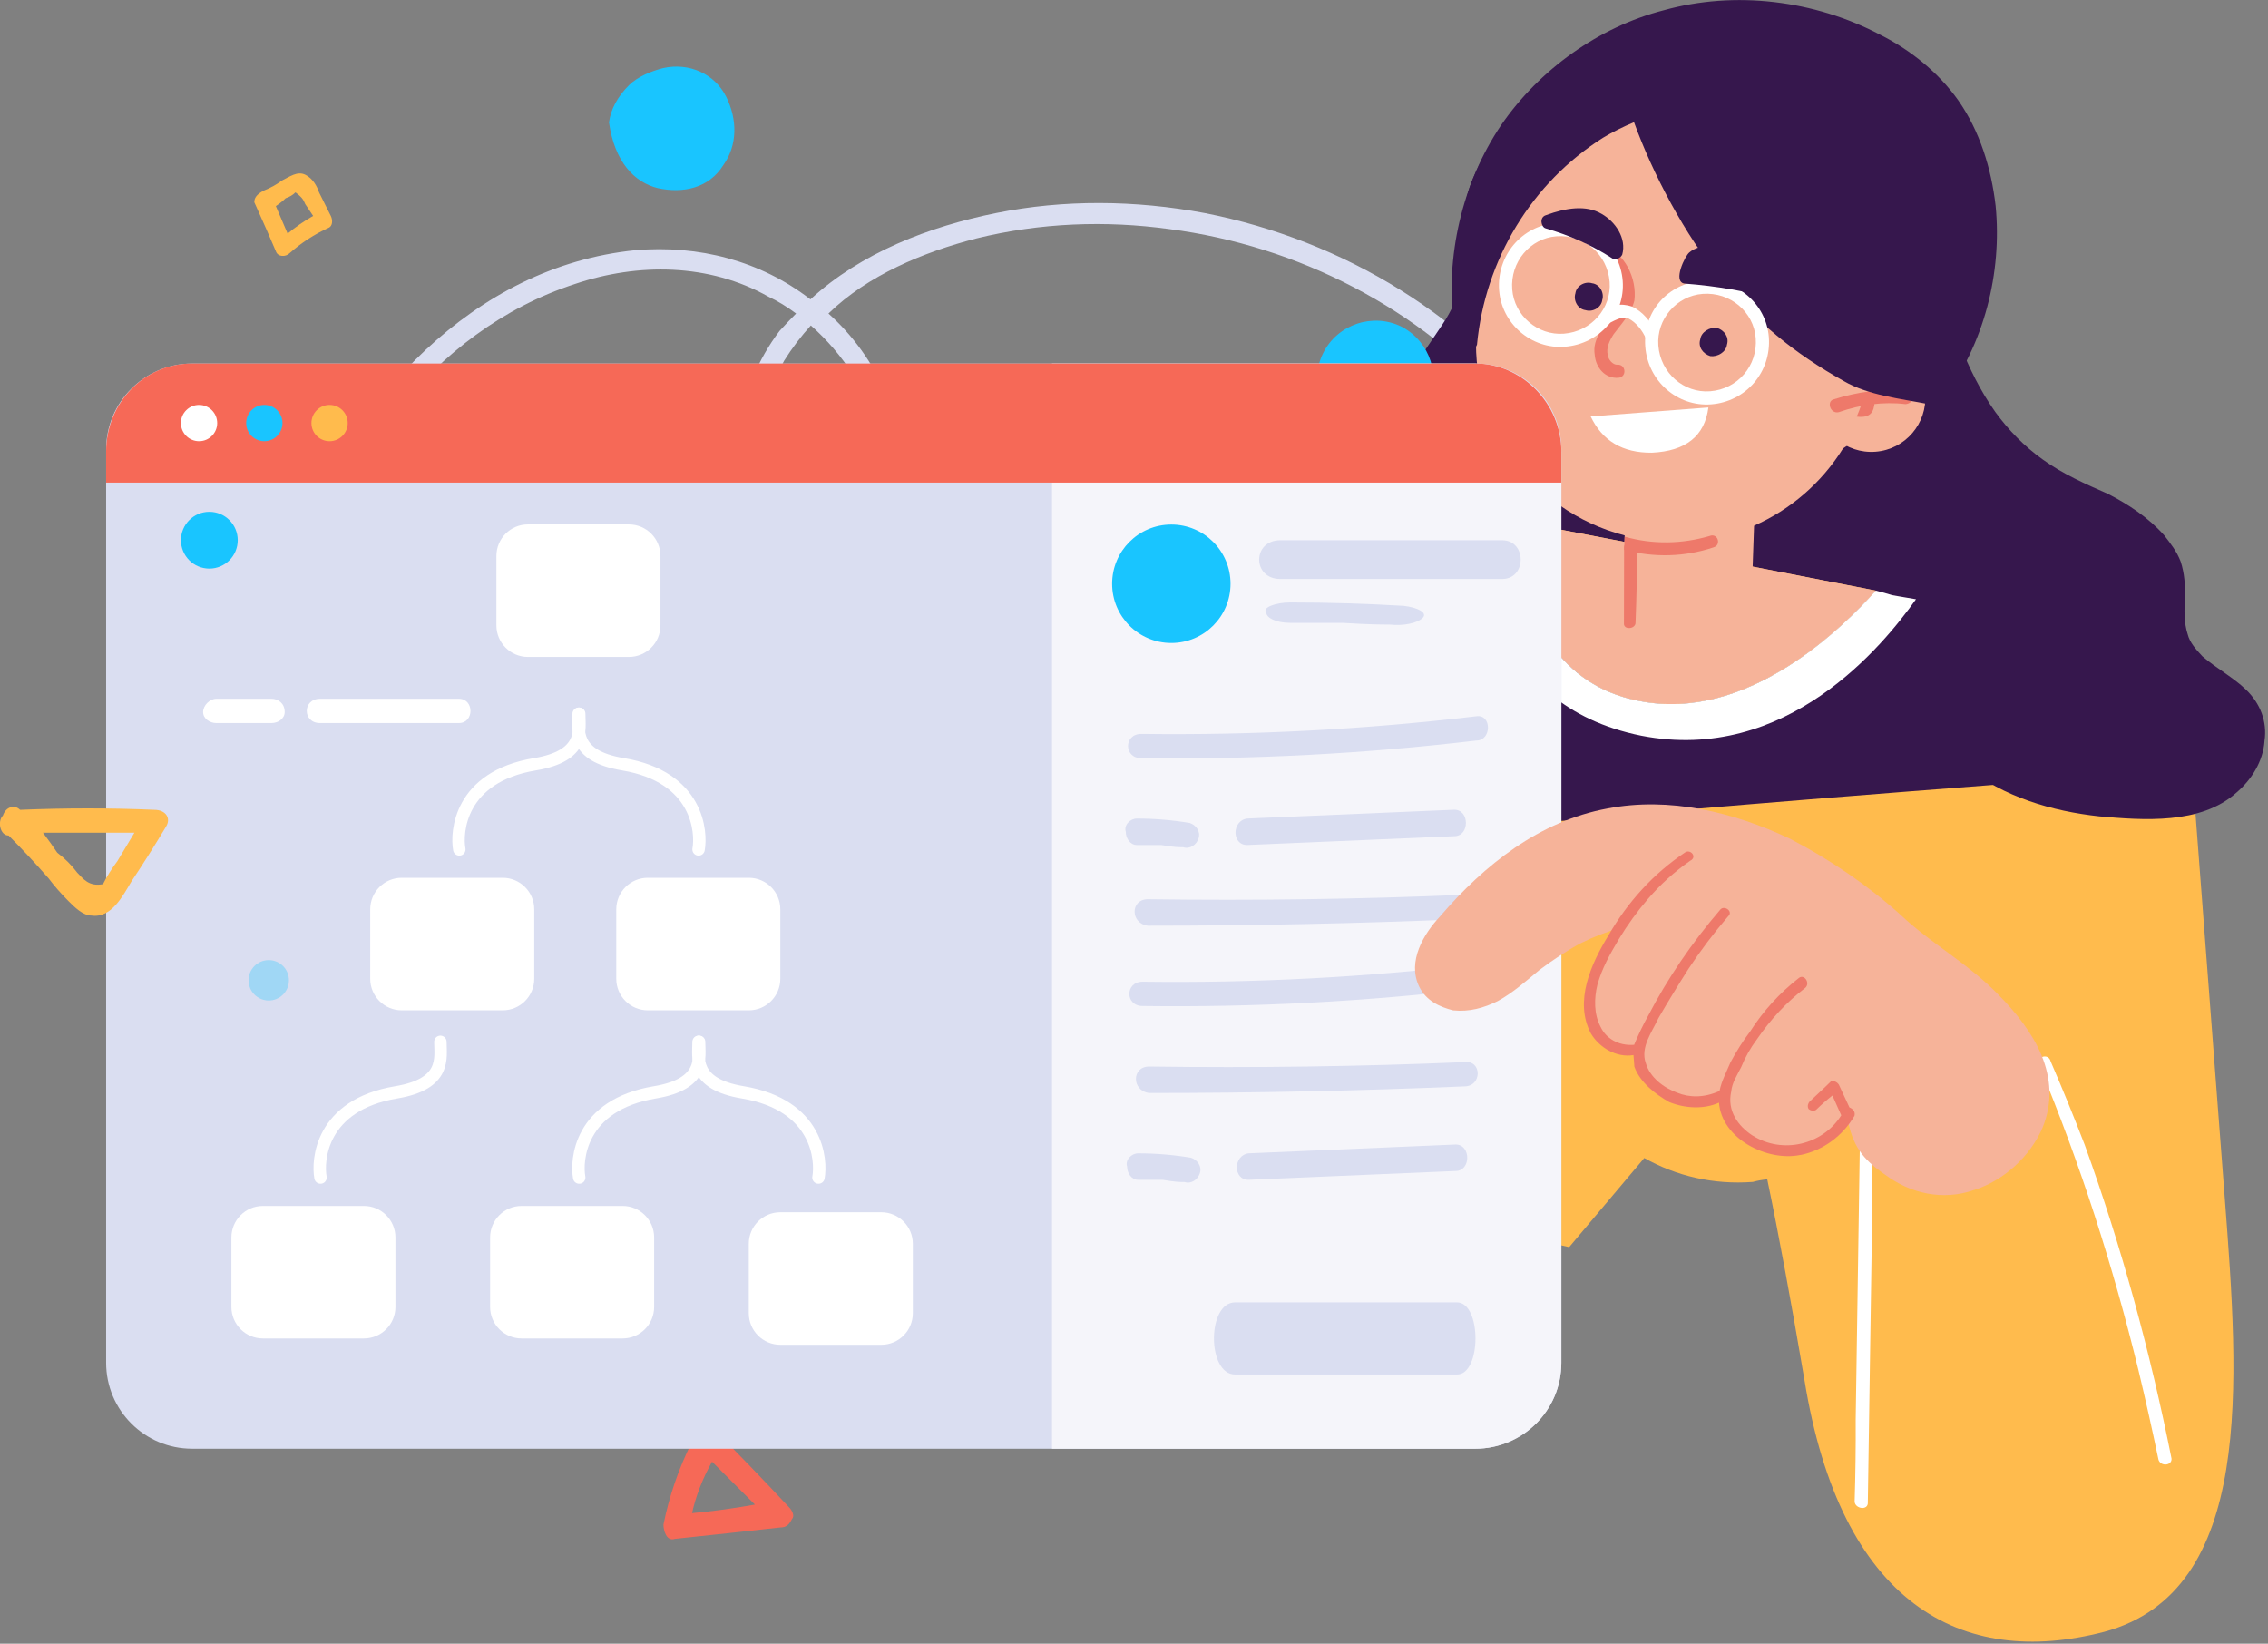 <svg width="730" height="529" viewBox="0 0 730 529" fill="none" xmlns="http://www.w3.org/2000/svg">
<rect x="0" y="0" width="730" height="529" fill="#808080" stroke="none"/>
<g clip-path="url(#clip0_247_112)">
<path fill-rule="evenodd" clip-rule="evenodd" d="M494.64 142.74C491.38 138.49 488.06 134.5 484.65 130.77C457.19 99.31 417.83 79.1 376.39 73.73C355.92 70.91 334.86 71.67 314.27 76.74C297.2 81.13 279.26 88.6 266.65 100.91C282.33 114.89 292.53 136.52 289.5 157.76C288.23 168.24 282.45 179.96 272.49 184.26C261.05 189.39 250.26 181.78 244.2 172.16C232.02 151.65 237.06 124.71 250.92 106.5C252.53 104.73 254.3 102.86 256.24 100.9C253.25 98.67 250.28 96.87 247.33 95.48C228.25 84.71 205.37 84.55 185.11 91.38C138.32 106.61 108.44 150.77 94.62 195.67C93.54 199.54 86.86 198.08 88.44 193.94C90.17 187.75 92.33 181.55 94.91 175.32C113.75 128.9 152.06 85.87 204.42 80.53C224.92 78.77 244.74 83.91 260.85 96.35C277.15 81.33 299.1 72.89 320.75 68.54C342.4 64.19 365.28 64.35 387.85 68.59C432.5 77.36 473.87 102.3 500.09 139.67C502.53 142.86 496.59 146.2 494.65 142.73L494.64 142.74ZM260.99 104.74C257.77 108.28 254.91 112.07 252.39 116.09C247.25 125.49 243.95 135.82 244.22 146.74C244.22 157.16 247.59 168.95 255.29 175.69C259 178.82 264.41 180.33 269.42 178.82C273.66 177.09 277 172.61 279.35 168.68C284.27 160.05 284.76 149.35 282.51 139.55C279.57 126.22 271.35 113.91 260.99 104.75V104.74Z" fill="#DADEF1"/>
<path d="M705.94 252.42C706.08 254.29 711.57 326.34 716.1 385.76C720.63 445.18 725.73 512.08 677.32 525.18C631.18 537.17 592.4 516.12 580.79 444.07C576.52 418.98 572.51 397.17 568.82 379.57C567.26 379.69 565.71 379.96 564.18 380.39C551.55 381.35 539.57 378.5 529.24 372.7L505.07 401.37L307.82 357.11L355.85 277.22L336.74 273.5L337.43 270.15C314.66 261.53 297.5 240.25 295.54 214.52C294.08 195.34 302.95 169.72 318.5 157.71C336.72 143.62 363.49 142.99 385.01 147.46C413.03 152.85 441.22 158.39 469.57 164.07C471.8 164.53 474.02 164.83 476.23 164.97C475.54 180.55 479.07 226.87 528.29 236.77C575.1 245.91 606.08 207.78 616.71 192.86C624.02 194.18 631.51 195.65 639.16 197.27C644.25 198.14 649.34 199.16 654.45 200.34C664.06 202.9 673.23 205.97 681.15 211.01C697.41 220.59 704.7 236.04 705.95 252.41L705.94 252.42Z" fill="#FFBB4D"/>
<path d="M728.88 238.44C728.44 245.06 724.66 251 719.8 255.13C708.35 265.41 689.89 264 675.67 262.73C660.48 261.06 645.08 256.59 632.57 246.72C627.07 242.43 621.96 237.18 618.22 231.34C614.41 224.57 612.44 217.19 611.36 209.28C610.29 201.36 610.58 192.87 611.38 184.81C612.03 176.92 612.84 169.01 613.81 161.1C615.48 145.91 618.51 130.15 626.4 116.38C626.83 115.88 627.73 115.34 628.2 115.3C623.03 102.99 620.12 89.56 616.78 76.64C616.13 74.34 620.24 72.61 620.92 75.38C621.85 79.39 622.79 83.39 623.72 87.4C627.78 103.56 632.73 119.18 642.22 132.58C646.43 138.38 651.53 143.63 657.5 147.89C663.97 152.57 671.28 155.78 678.58 158.99C684.95 162.27 691.39 166.48 696.53 172.21C698.62 174.87 700.7 177.54 701.89 180.74C703.11 184.41 703.43 188.62 703.25 192.4C703.07 196.18 702.92 200.42 704.14 204.1C704.82 206.87 706.87 209.07 708.92 211.26C713.45 215.15 718.85 218.03 722.91 221.96C727.48 226.32 729.81 232.26 728.87 238.45L728.88 238.44Z" fill="#36174D"/>
<path d="M654.88 249.25C654.95 250.19 653.65 251.7 652.72 251.77L640.09 252.73C605.47 255.37 570.86 258.16 536.26 261.11C527.55 262.09 518.83 262.91 510.1 263.58C504.02 264.04 496.14 265.59 490.63 261.3C488.11 259.14 486.93 255.94 485.74 252.73C484.95 248.55 484.2 244.85 483.41 240.67L478.71 216.09C475.81 215.06 473.21 213.84 470.9 212.45C463.96 207.8 457.81 201.21 454.83 192.97C453.54 188.36 453.35 183.83 454.26 179.37C455.34 175.05 457.36 170.66 457.94 165.91C458.2 156.95 452.41 148.92 450.83 140.57C449.36 133.62 450.73 126.93 454.01 120.56C457.29 114.19 461.58 108.69 465.36 102.75C466.75 100.45 467.98 98 469.04 95.41C469.37 81.27 470.5 65.18 474.14 57.37C479.33 45.21 485.45 39.1 495.14 30.36C516.71 10.83 541.76 12.22 569.97 18.07C571.41 18.43 571.52 19.83 571.59 20.77C576.08 22 580.45 23.86 584.72 26.36C618.21 45.92 623.4 89.29 630.25 123.59C638.48 165.63 646.69 207.51 654.89 249.24L654.88 249.25Z" fill="#36174D"/>
<path d="M486.77 167.48C525.61 174.87 564.61 182.41 603.79 190.09C593.81 201.2 562.81 232.74 527.44 225.56C492.57 218.81 487.31 180.62 486.78 167.48H486.77Z" fill="#FFBB4D"/>
<path d="M694.74 469.74C692.75 460.17 690.61 450.61 688.32 441.06C680.1 407.33 669.62 374.72 656.36 342.79C655.21 340.05 659.35 338.8 660.03 341.57C663.84 350.38 667.5 359.35 671.02 368.5C682.94 401.47 692.1 435.13 698.95 469.43C699.13 471.77 695.39 472.05 694.74 469.75V469.74Z" fill="white"/>
<path d="M602.94 364.27C602.67 373.07 602.55 381.87 602.6 390.65C602.15 421.74 601.68 452.68 601.2 483.46C601.41 486.27 597.13 485.65 596.95 483.31C597.22 474.51 597.34 465.71 597.29 456.93C597.74 425.84 598.21 394.9 598.69 364.12C598.94 361.28 602.76 361.93 602.94 364.27Z" fill="white"/>
<path d="M565.3 148.32L563.54 199.28L522.73 194.86L522.78 176.97L522.93 172.72L522.95 148.25L565.31 148.32H565.3Z" fill="#F6B399"/>
<path d="M624.61 99.09C622.95 106.12 620.62 112.57 617.61 118.45C611.81 128.77 603.09 137.91 593.23 144.31C579.4 166.54 553.04 178.9 525.77 172.98C494.68 166.41 473.72 138.36 475.15 107.66C475.2 104.21 475.72 100.71 476.7 97.19C478.07 90.5 480.27 84.37 483.3 78.81C483.71 75.96 484.26 72.93 484.96 69.74C492.83 31.02 530.96 6.47 569.21 14.38C607.96 22.72 632.48 60.38 624.61 99.1V99.09Z" fill="#F6B399"/>
<path d="M555.86 110.92C555.57 113.29 552.87 114.91 550.5 114.62C548.09 113.86 546.51 111.63 547.26 109.22C547.55 106.85 550.25 105.23 552.62 105.52C555.03 106.28 556.61 108.51 555.86 110.92Z" fill="#36174D"/>
<path d="M515.71 96.57C515.42 98.94 512.72 100.56 510.31 99.81C507.94 99.52 506.32 96.82 507.07 94.41C507.36 92.04 510.06 90.42 512.47 91.17C514.84 91.46 516.46 94.16 515.71 96.57Z" fill="#36174D"/>
<path d="M520.91 121.59C516.7 121.91 513.61 118.38 513.29 114.17C512.43 109.06 516.36 105 518.91 101.51C521.47 98.02 522.62 94.64 521.36 90.5C520.14 86.83 520.83 83.48 517.44 82.33C514.53 81.14 513.81 77.9 516.25 79.13C523.01 81.44 526.93 89.61 526.06 96.73C524.98 101.05 521.92 104.11 519.36 107.59C518.1 109.57 516.87 112.01 517.52 114.32C517.63 115.72 519.17 117.49 520.58 117.38C523.39 117.17 523.71 121.38 520.9 121.59H520.91Z" fill="#EE796A"/>
<path d="M603.67 145.39C613.23 144.66 620.39 136.32 619.66 126.76C618.93 117.2 610.59 110.04 601.03 110.77C591.47 111.5 584.31 119.84 585.04 129.4C585.77 138.96 594.11 146.12 603.67 145.39Z" fill="#F6B399"/>
<path d="M511.98 134.03L549.88 131.14C548.7 140.33 542.64 145.18 531.7 145.7C522.3 145.79 515.73 141.9 511.99 134.03H511.98Z" fill="white"/>
<path d="M615.52 128.02C615.63 129.42 614.26 130 613.32 130.07C606.2 129.2 598.74 130.24 591.87 132.65C589.1 133.33 587.84 129.19 590.15 128.55C597.96 126.07 605.88 125 613.94 125.8C615.34 125.69 615.92 127.06 615.52 128.03V128.02Z" fill="#EE796A"/>
<path d="M603.39 129.42C603.14 132.26 602.38 134.67 597.63 134.09C597.9 133.44 598.16 132.8 598.42 132.15C598.69 131.5 598.94 130.7 599.18 129.74C599.07 128.34 599.47 127.37 602.35 128.09C602.82 128.05 603.36 128.95 603.39 129.42Z" fill="#EE796A"/>
<path d="M625.42 128.21C625.02 129.18 624.63 130.15 623.22 130.26C622.36 131.27 621.38 130.87 620.38 130.01C611.78 128.31 601.34 127.23 593.47 122.65C577.25 113.53 565.2 103.63 553.76 89.44C542.36 75.72 531.9 55.81 525.94 39.33C522.29 40.86 518.97 42.53 515.97 44.33C493.07 58.78 478.01 83.46 475.4 110.95C475 111.92 474.57 112.42 473.64 112.5C473.35 114.87 470.11 115.59 469.46 113.29C468.93 110.51 468.41 107.72 467.88 104.94C465.23 82.55 470.5 59.09 483.18 40.25C495.46 22.37 514.66 8.67 535.42 3.33C558.46 -3.13 584.11 0.09 605.19 11.19C614.98 16.09 624 23.4 630.33 32.33C637.2 42.16 640.93 54.11 642.33 66.24C644.44 87.73 638.66 110.75 625.41 128.23L625.42 128.21Z" fill="#36174D"/>
<path d="M603.78 190.09C593.8 201.2 562.8 232.74 527.43 225.56C492.56 218.81 487.3 180.62 486.77 167.48C525.61 174.87 564.61 182.41 603.79 190.09H603.78Z" fill="#F6B399"/>
<path d="M551.43 176.2C542.25 179.25 532.39 179.53 522.78 176.97L522.93 172.72C532.07 175.32 541.46 175.07 550.21 172.52C552.95 171.37 554.2 175.51 551.43 176.19V176.2Z" fill="#EE796A"/>
<path d="M526.96 176.18C526.93 184.03 526.76 192.04 526.44 200.22C526.62 202.56 522.41 202.88 522.7 200.51C522.7 192.35 522.72 184.35 522.75 176.51C522.54 173.7 526.75 173.38 526.96 176.19V176.18Z" fill="#EE796A"/>
<path fill-rule="evenodd" clip-rule="evenodd" d="M503.68 111.6C492.92 112.42 483.35 104.21 482.53 93.45C481.67 82.22 489.89 72.65 500.65 71.83C511.41 71.01 521.45 79.19 522.3 90.41C523.12 101.17 514.91 110.74 503.68 111.59V111.6ZM500.97 76.05C492.55 76.69 486.07 84.24 486.74 93.13C487.38 101.55 494.93 108.03 503.36 107.39C512.25 106.71 518.73 99.16 518.09 90.74C517.41 81.85 509.86 75.37 500.97 76.05Z" fill="white"/>
<path d="M522.13 81.96C521.73 82.93 519.93 84.01 518.93 83.15C512.49 78.93 505.19 75.73 497.49 73.49C496.05 73.13 495.33 69.89 497.64 69.24C504.05 66.87 510.56 65.9 515.49 68.82C519.91 71.31 523.62 76.67 522.14 81.96H522.13Z" fill="#36174D"/>
<path fill-rule="evenodd" clip-rule="evenodd" d="M550.74 130.14C539.98 130.96 530.41 122.75 529.56 111.52C528.71 100.29 536.95 91.19 547.71 90.37C558.94 89.51 568.51 97.73 569.33 108.49C570.19 119.72 561.97 129.29 550.75 130.14H550.74ZM548.03 94.58C539.61 95.22 533.13 102.77 533.77 111.2C534.45 120.09 542 126.57 550.42 125.93C559.31 125.25 565.79 117.7 565.11 108.81C564.47 100.39 556.92 93.91 548.03 94.58Z" fill="white"/>
<path d="M572.18 96.5C562.56 93.78 552.55 92.04 542.13 91.26C538.32 90.61 542.39 82.3 543.72 81.26C545.48 79.71 548.26 79.03 550.63 79.32C559.66 80.51 569.01 85.92 574.77 93.48C575.81 94.81 574.12 97.29 572.18 96.5Z" fill="#36174D"/>
<path d="M532.26 109.9C531.83 110.4 530.39 110.04 529.85 109.14C528.7 106.4 526.61 103.74 524.17 102.51C523.2 102.11 522.23 101.72 518.16 103.91C517.76 104.88 516.32 104.52 515.82 104.09C514.81 103.23 514.74 102.29 515.61 101.28C517.7 97.83 521.91 97.51 525.29 98.66C528.71 100.28 531.3 103.38 532.99 107.01C533.53 107.91 533.13 108.88 532.27 109.89L532.26 109.9Z" fill="white"/>
<path d="M616.7 192.87C606.07 207.8 575.1 245.92 528.28 236.78C479.06 226.89 475.53 180.57 476.22 164.98C478.48 165.75 480.72 166.36 482.95 166.82C484.22 167.04 485.49 167.25 486.76 167.47C487.29 180.61 492.55 218.79 527.42 225.55C562.79 232.74 593.8 201.2 603.77 190.08C605.69 190.56 607.45 191.05 609.06 191.56C611.6 191.99 614.15 192.43 616.69 192.86L616.7 192.87Z" fill="white"/>
<path fill-rule="evenodd" clip-rule="evenodd" d="M254.94 488.83C254.02 490.67 253.1 491.59 251.26 491.59C240.22 492.82 228.88 494.04 217.23 495.27C214.47 496.19 213.55 492.51 213.55 490.67C215.39 481.47 218.46 472.58 222.75 464C219.07 460.32 224.59 454.8 228.27 458.48C236.85 467.06 245.44 475.96 254.02 485.15C254.94 486.07 255.86 487.91 254.94 488.83ZM222.75 486.99C229.5 486.38 236.24 485.46 242.98 484.23L229.18 470.43C226.11 475.95 223.97 481.47 222.74 486.99H222.75Z" fill="#F66957"/>
<path d="M434.33 138.62C425.09 134 421.28 122.85 425.9 113.6C430.52 104.35 441.94 100.55 451.19 105.17C460.43 110.07 463.97 121.22 459.35 130.46C454.73 139.71 443.58 143.51 434.34 138.62H434.33Z" fill="#19C5FF"/>
<path d="M401.71 198.46C395.46 195.47 392.74 187.85 396 181.6C399.26 175.35 406.88 172.9 412.86 175.89C419.11 179.15 421.83 186.77 418.57 193.02C415.58 199.28 407.97 201.72 401.71 198.46Z" fill="#F66957"/>
<path d="M456.9 221.03C452.28 218.85 450.37 212.87 452.82 208.25C455 203.36 460.98 201.45 465.6 203.9C470.49 206.35 472.4 212.06 469.95 216.95C467.5 221.57 461.79 223.48 456.9 221.03Z" fill="#FFBB4D"/>
<path d="M474.87 117H61.84C46.55 117 34.16 129.39 34.16 144.68V438.57C34.16 453.86 46.55 466.26 61.84 466.26H474.88C490.17 466.26 502.56 453.86 502.56 438.57V144.68C502.56 129.39 490.17 117 474.88 117H474.87Z" fill="#DADEF1"/>
<path d="M502.55 145.39V438.57C502.55 454.19 489.78 466.26 474.87 466.26H338.61V117H474.87C489.77 117 502.55 129.78 502.55 145.4V145.39Z" fill="#F5F5FA"/>
<path d="M502.55 145.39V155.33H34.16V145.39C34.16 129.77 46.23 116.99 61.84 116.99H474.88C489.78 116.99 502.56 129.77 502.56 145.39H502.55Z" fill="#F66957"/>
<path d="M475.21 238.33C439.25 242.59 403.3 244.48 367.34 244.01C361.66 244.01 361.66 236.2 367.34 236.2C403.3 236.67 439.25 234.78 475.21 230.52C480.18 229.81 480.18 238.33 475.21 238.33Z" fill="#DADEF1"/>
<path d="M385.79 269.83C385.08 271.96 382.95 273.38 380.82 272.67C379.4 272.67 377.98 272.67 373.72 271.96H365.91C363.78 271.96 362.36 269.83 362.36 267.7C361.65 265.57 363.78 263.44 365.91 263.44C371.59 263.44 377.26 263.91 382.94 264.86C385.07 265.57 386.49 267.7 385.78 269.83H385.79Z" fill="#DADEF1"/>
<path d="M457.96 198.82C456.44 200.46 451.86 201.55 447.28 201.01C444.23 201.01 441.18 201.01 432.02 200.46H415.23C410.65 200.46 407.6 198.82 407.6 197.18C406.08 195.54 410.65 193.9 415.23 193.9C427.44 193.9 439.65 194.26 451.86 194.99C456.44 195.54 459.49 197.18 457.97 198.82H457.96Z" fill="#DADEF1"/>
<path d="M468.11 269.12C445.87 270.07 423.64 271.01 401.4 271.96C396.43 271.96 396.43 264.15 401.4 263.44C423.64 262.49 445.87 261.55 468.11 260.6C473.08 260.6 473.08 269.12 468.11 269.12Z" fill="#DADEF1"/>
<path d="M470.95 295.8C437.36 297.22 403.53 297.93 369.46 297.93C363.78 297.22 363.78 289.41 369.46 289.41C403.53 289.88 437.36 289.41 470.95 287.99C476.63 287.28 476.63 295.8 470.95 295.8Z" fill="#DADEF1"/>
<path d="M475.63 318.09C439.67 322.35 403.72 324.24 367.76 323.77C362.08 323.77 362.08 315.96 367.76 315.96C403.72 316.43 439.67 314.54 475.63 310.28C480.6 309.57 480.6 318.09 475.63 318.09Z" fill="#DADEF1"/>
<path d="M386.21 377.58C385.5 379.71 383.37 381.13 381.24 380.42C379.82 380.42 378.4 380.42 374.14 379.71H366.33C364.2 379.71 362.78 377.58 362.78 375.45C362.07 373.32 364.2 371.19 366.33 371.19C372.01 371.19 377.68 371.66 383.36 372.61C385.49 373.32 386.91 375.45 386.2 377.58H386.21Z" fill="#DADEF1"/>
<path d="M468.54 376.87C446.3 377.82 424.07 378.76 401.83 379.71C396.86 379.71 396.86 371.9 401.83 371.19C424.07 370.24 446.3 369.3 468.54 368.35C473.51 368.35 473.51 376.87 468.54 376.87Z" fill="#DADEF1"/>
<path d="M471.37 349.64C437.78 351.06 403.95 351.77 369.88 351.77C364.2 351.06 364.2 343.25 369.88 343.25C403.95 343.72 437.78 343.25 471.37 341.83C477.05 341.12 477.05 349.64 471.37 349.64Z" fill="#DADEF1"/>
<path d="M377.01 206.94C387.53 206.94 396.07 198.4 396.07 187.88C396.07 177.36 387.54 168.82 377.01 168.82C366.48 168.82 357.96 177.35 357.96 187.88C357.96 198.41 366.49 206.94 377.01 206.94Z" fill="#19C5FF"/>
<path d="M91.64 229.16C91.64 231.29 89.51 232.71 87.38 232.71H69.64C67.51 232.71 65.38 231.29 65.38 229.16C65.38 227.03 67.51 224.9 69.64 224.9H87.38C89.51 224.9 91.64 226.32 91.64 229.16Z" fill="white"/>
<path d="M147.71 232.71H103C97.32 232.71 97.32 224.9 103 224.9H147.71C152.68 224.9 152.68 232.71 147.71 232.71Z" fill="white"/>
<path d="M483.51 186.34H412.09C403.02 186.34 403.02 173.87 412.09 173.87H483.51C491.45 173.87 491.45 186.34 483.51 186.34Z" fill="#DADEF1"/>
<path d="M468.96 442.37H397.54C388.47 442.37 388.47 419.15 397.54 419.15H468.96C476.9 419.15 476.9 442.37 468.96 442.37Z" fill="#DADEF1"/>
<path d="M86.5 322C90.088 322 93 319.092 93 315.5C93 311.908 90.092 309 86.5 309C82.908 309 80 311.908 80 315.5C80 319.092 82.908 322 86.5 322Z" fill="#19C5FF" fill-opacity="0.3"/>
<path d="M202.43 168.78H169.93C164.324 168.78 159.78 173.324 159.78 178.93V201.28C159.78 206.886 164.324 211.43 169.93 211.43H202.43C208.036 211.43 212.58 206.886 212.58 201.28V178.93C212.58 173.324 208.036 168.78 202.43 168.78Z" fill="white"/>
<path d="M241.01 282.51H208.51C202.904 282.51 198.36 287.054 198.36 292.66V315.01C198.36 320.616 202.904 325.16 208.51 325.16H241.01C246.616 325.16 251.16 320.616 251.16 315.01V292.66C251.16 287.054 246.616 282.51 241.01 282.51Z" fill="white"/>
<path d="M283.66 390.15H251.16C245.554 390.15 241.01 394.694 241.01 400.3V422.65C241.01 428.256 245.554 432.8 251.16 432.8H283.66C289.266 432.8 293.81 428.256 293.81 422.65V400.3C293.81 394.694 289.266 390.15 283.66 390.15Z" fill="white"/>
<path d="M200.4 388.12H167.9C162.294 388.12 157.75 392.664 157.75 398.27V420.62C157.75 426.226 162.294 430.77 167.9 430.77H200.4C206.006 430.77 210.55 426.226 210.55 420.62V398.27C210.55 392.664 206.006 388.12 200.4 388.12Z" fill="white"/>
<path d="M117.13 388.12H84.63C79.024 388.12 74.48 392.664 74.48 398.27V420.62C74.48 426.226 79.024 430.77 84.63 430.77H117.13C122.736 430.77 127.28 426.226 127.28 420.62V398.27C127.28 392.664 122.736 388.12 117.13 388.12Z" fill="white"/>
<path d="M161.81 282.51H129.31C123.704 282.51 119.16 287.054 119.16 292.66V315.01C119.16 320.616 123.704 325.16 129.31 325.16H161.81C167.416 325.16 171.96 320.616 171.96 315.01V292.66C171.96 287.054 167.416 282.51 161.81 282.51Z" fill="white"/>
<path d="M186.26 229.71C186.26 234.79 184.23 243.25 200.48 245.96C224.85 250.02 225.87 267.96 224.85 273.38" stroke="white" stroke-width="4" stroke-linecap="round"/>
<path d="M224.85 335.31C224.85 340.39 222.82 348.85 239.07 351.56C263.44 355.62 264.46 373.56 263.44 378.98" stroke="white" stroke-width="4" stroke-linecap="round"/>
<path d="M225.02 335.31C225.02 340.39 227.05 348.85 210.8 351.56C186.43 355.62 185.41 373.56 186.43 378.98" stroke="white" stroke-width="4" stroke-linecap="round"/>
<path d="M141.75 335.31C141.75 340.39 143.78 348.85 127.53 351.56C103.16 355.62 102.14 373.56 103.16 378.98" stroke="white" stroke-width="4" stroke-linecap="round"/>
<path d="M186.43 229.71C186.43 234.79 188.46 243.25 172.21 245.96C147.84 250.02 146.82 267.96 147.84 273.38" stroke="white" stroke-width="4" stroke-linecap="round"/>
<path d="M67.38 183C72.43 183 76.52 178.91 76.52 173.86C76.52 168.81 72.43 164.72 67.38 164.72C62.33 164.72 58.24 168.81 58.24 173.86C58.24 178.91 62.33 183 67.38 183Z" fill="#19C5FF"/>
<path d="M64.07 142C67.29 142 69.91 139.39 69.91 136.16C69.91 132.93 67.3 130.32 64.07 130.32C60.84 130.32 58.23 132.93 58.23 136.16C58.23 139.39 60.84 142 64.07 142Z" fill="white"/>
<path d="M85.08 142C88.3 142 90.92 139.39 90.92 136.16C90.92 132.93 88.31 130.32 85.08 130.32C81.85 130.32 79.24 132.93 79.24 136.16C79.24 139.39 81.85 142 85.08 142Z" fill="#19C5FF"/>
<path d="M106.08 142C109.3 142 111.92 139.39 111.92 136.16C111.92 132.93 109.31 130.32 106.08 130.32C102.85 130.32 100.24 132.93 100.24 136.16C100.24 139.39 102.85 142 106.08 142Z" fill="#FFBB4D"/>
<path fill-rule="evenodd" clip-rule="evenodd" d="M53.38 266.15C49.7 272.28 46.02 278.11 42.34 283.63C39.58 288.23 35.9 295.59 29.46 294.67C26.7 294.67 23.94 291.91 22.1 290.07C19.65 287.62 17.5 285.16 15.66 282.71C11.37 277.81 7.08 273.21 2.78 268.91C0.02 268.91 -0.9 264.31 0.94 262.47C1.86 259.71 4.62 258.79 6.46 260.63C21.18 260.02 35.58 260.02 49.69 260.63C53.37 260.63 55.21 263.39 53.37 266.15H53.38ZM43.26 267.99H13.83C15.67 270.44 17.2 272.59 18.43 274.43C20.88 276.27 23.03 278.42 24.87 280.87C26.71 282.71 28.55 285.47 33.15 284.55C34.38 282.1 35.91 279.64 37.75 277.19L43.27 267.99H43.26Z" fill="#FFBB4D"/>
<path d="M232.8 53.17C228.2 60.53 219.92 62.37 211.64 60.53C204.28 58.69 197.84 52.25 196.01 39.38C196.62 35.09 198.77 31.1 202.45 27.42C205.21 24.66 209.81 22.82 213.49 21.9C221.77 20.06 230.04 23.74 233.72 31.1C237.4 38.46 237.4 46.74 232.8 53.17Z" fill="#19C5FF"/>
<path fill-rule="evenodd" clip-rule="evenodd" d="M105.84 73.28C101.21 75.39 97 78.12 93.21 81.49C91.95 82.75 89.42 82.75 88.79 80.86C86.9 76.44 85 72.02 81.85 65.08C81.85 63.82 82.48 62.55 85.01 61.29C87.11 60.45 89.01 59.4 90.69 58.13C93.22 56.87 95.74 54.97 98.27 56.24C100.8 57.5 102.06 60.03 102.69 61.92C103.95 64.45 105.22 66.97 106.48 69.5C107.11 70.76 107.11 72.66 105.85 73.29L105.84 73.28ZM92.58 75.17C95.11 73.07 97.84 71.17 100.79 69.49C99.95 68.23 99.1 66.96 98.26 65.7C97.63 64.44 97.63 63.81 95.1 61.91C94.26 62.76 93.21 63.39 91.94 63.8C91.1 64.65 90.05 65.49 88.78 66.33C90.04 69.28 91.31 72.23 92.57 75.17H92.58Z" fill="#FFBB4D"/>
<path d="M635.42 382.97C625.34 386.56 614.8 384.07 606.81 378.09C599.36 373.01 596.2 368.55 594.59 359.73C590.7 364.26 584.8 367.06 579.79 369.33C574.35 372.1 567.16 370.29 561.73 366.94C556.8 364.02 554.03 358.59 553.1 352.54C549.64 356.57 543.56 357.03 539.17 355.01C532.41 352.7 526.62 344.67 526.62 338.55C516.36 339.8 507.81 326.34 510.58 319.54C512.96 313.71 514.55 309.83 519.16 302.42C520 301.1 521 299.77 522.15 298.43C517.54 299.72 512.97 301.48 508.44 303.71C503.93 306.25 499.59 309.09 495.44 312.23C491.01 315.86 487.05 319.46 482.08 322.19C477.54 324.42 472.94 325.71 467.72 325.17C463.4 324.09 459.01 322.07 456.79 317.53C452.87 309.36 458.31 300.47 463.54 294.9C477.8 278.28 495.55 264.23 517.37 260.21C537.31 256.34 557.93 261.35 575.99 269.86C588.72 276.42 601.13 284.88 611.74 294.43C621.38 303.58 633.65 310.17 643.35 320.26C654.57 331.64 664.17 346.44 657.43 362.95C653.43 372.2 645.07 379.89 635.43 382.98L635.42 382.97Z" fill="#F6B399"/>
<path d="M579.51 371.7C568.86 373.92 554.18 366.57 553.29 354.88C548.29 357.14 542.13 356.67 537.28 354.69C532.86 352.2 527.86 348.35 526.06 343.31L525.77 339.57C520.19 340.47 514.76 337.12 512.06 332.62C506.56 322.22 512.22 310.02 517.66 301.13C523.89 290.3 532.14 281.2 542.44 274.3C544.24 273.22 546.33 275.89 544.06 277C539 280.52 534.44 284.63 530.41 289.33C526.95 293.36 523.83 297.67 521.04 302.28C518.12 307.21 515.64 311.63 514.16 316.92C513.08 321.24 513 326.42 515.19 330.49C516.88 334.13 520.84 336.65 525.98 336.26C527.17 333.35 528.79 329.93 530.45 326.98C536.74 314.89 544.5 303.48 553.72 292.74C555.02 291.23 558 293.35 556.24 294.9C551.63 300.27 547.35 305.93 543.42 311.88C540.06 317.16 536.85 322.42 533.8 327.67C531.78 332.06 527.93 337.06 529.72 342.1C531.01 346.71 535.51 350.13 539.86 351.68C543.75 353.27 548.46 353.38 553.46 351.11C554.15 347.76 555.8 344.81 556.99 341.9C558.91 338.3 561.02 335.01 563.29 332.01C567.49 325.42 572.7 319.69 578.92 314.82C580.68 313.27 582.81 316.41 581.04 317.95C575.11 322.48 569.89 328.05 565.37 334.67C563.38 337.33 561.72 340.28 560.4 343.52C559.17 345.97 557.48 348.45 557.23 351.29C555.82 357.51 559.49 362.41 563.95 365.37C573.84 371.67 586.76 368.34 592.64 358.95L589.8 352.58C588.02 353.97 586.26 355.52 584.51 357.22C583.61 357.76 582.64 357.36 582.14 356.93C581.6 356.03 582 355.06 582.43 354.56C586.82 350.46 589.16 348.24 589.45 347.91C590.39 347.84 591.36 348.24 591.9 349.14L595.28 356.41C596.25 356.81 597.26 357.67 596.9 359.11C593.15 365.51 586.92 370.22 579.51 371.73V371.7Z" fill="#EE796A"/>
</g>
<defs>
<clipPath id="clip0_247_112">
<rect width="729.08" height="528.35" fill="white"/>
</clipPath>
</defs>
</svg>
